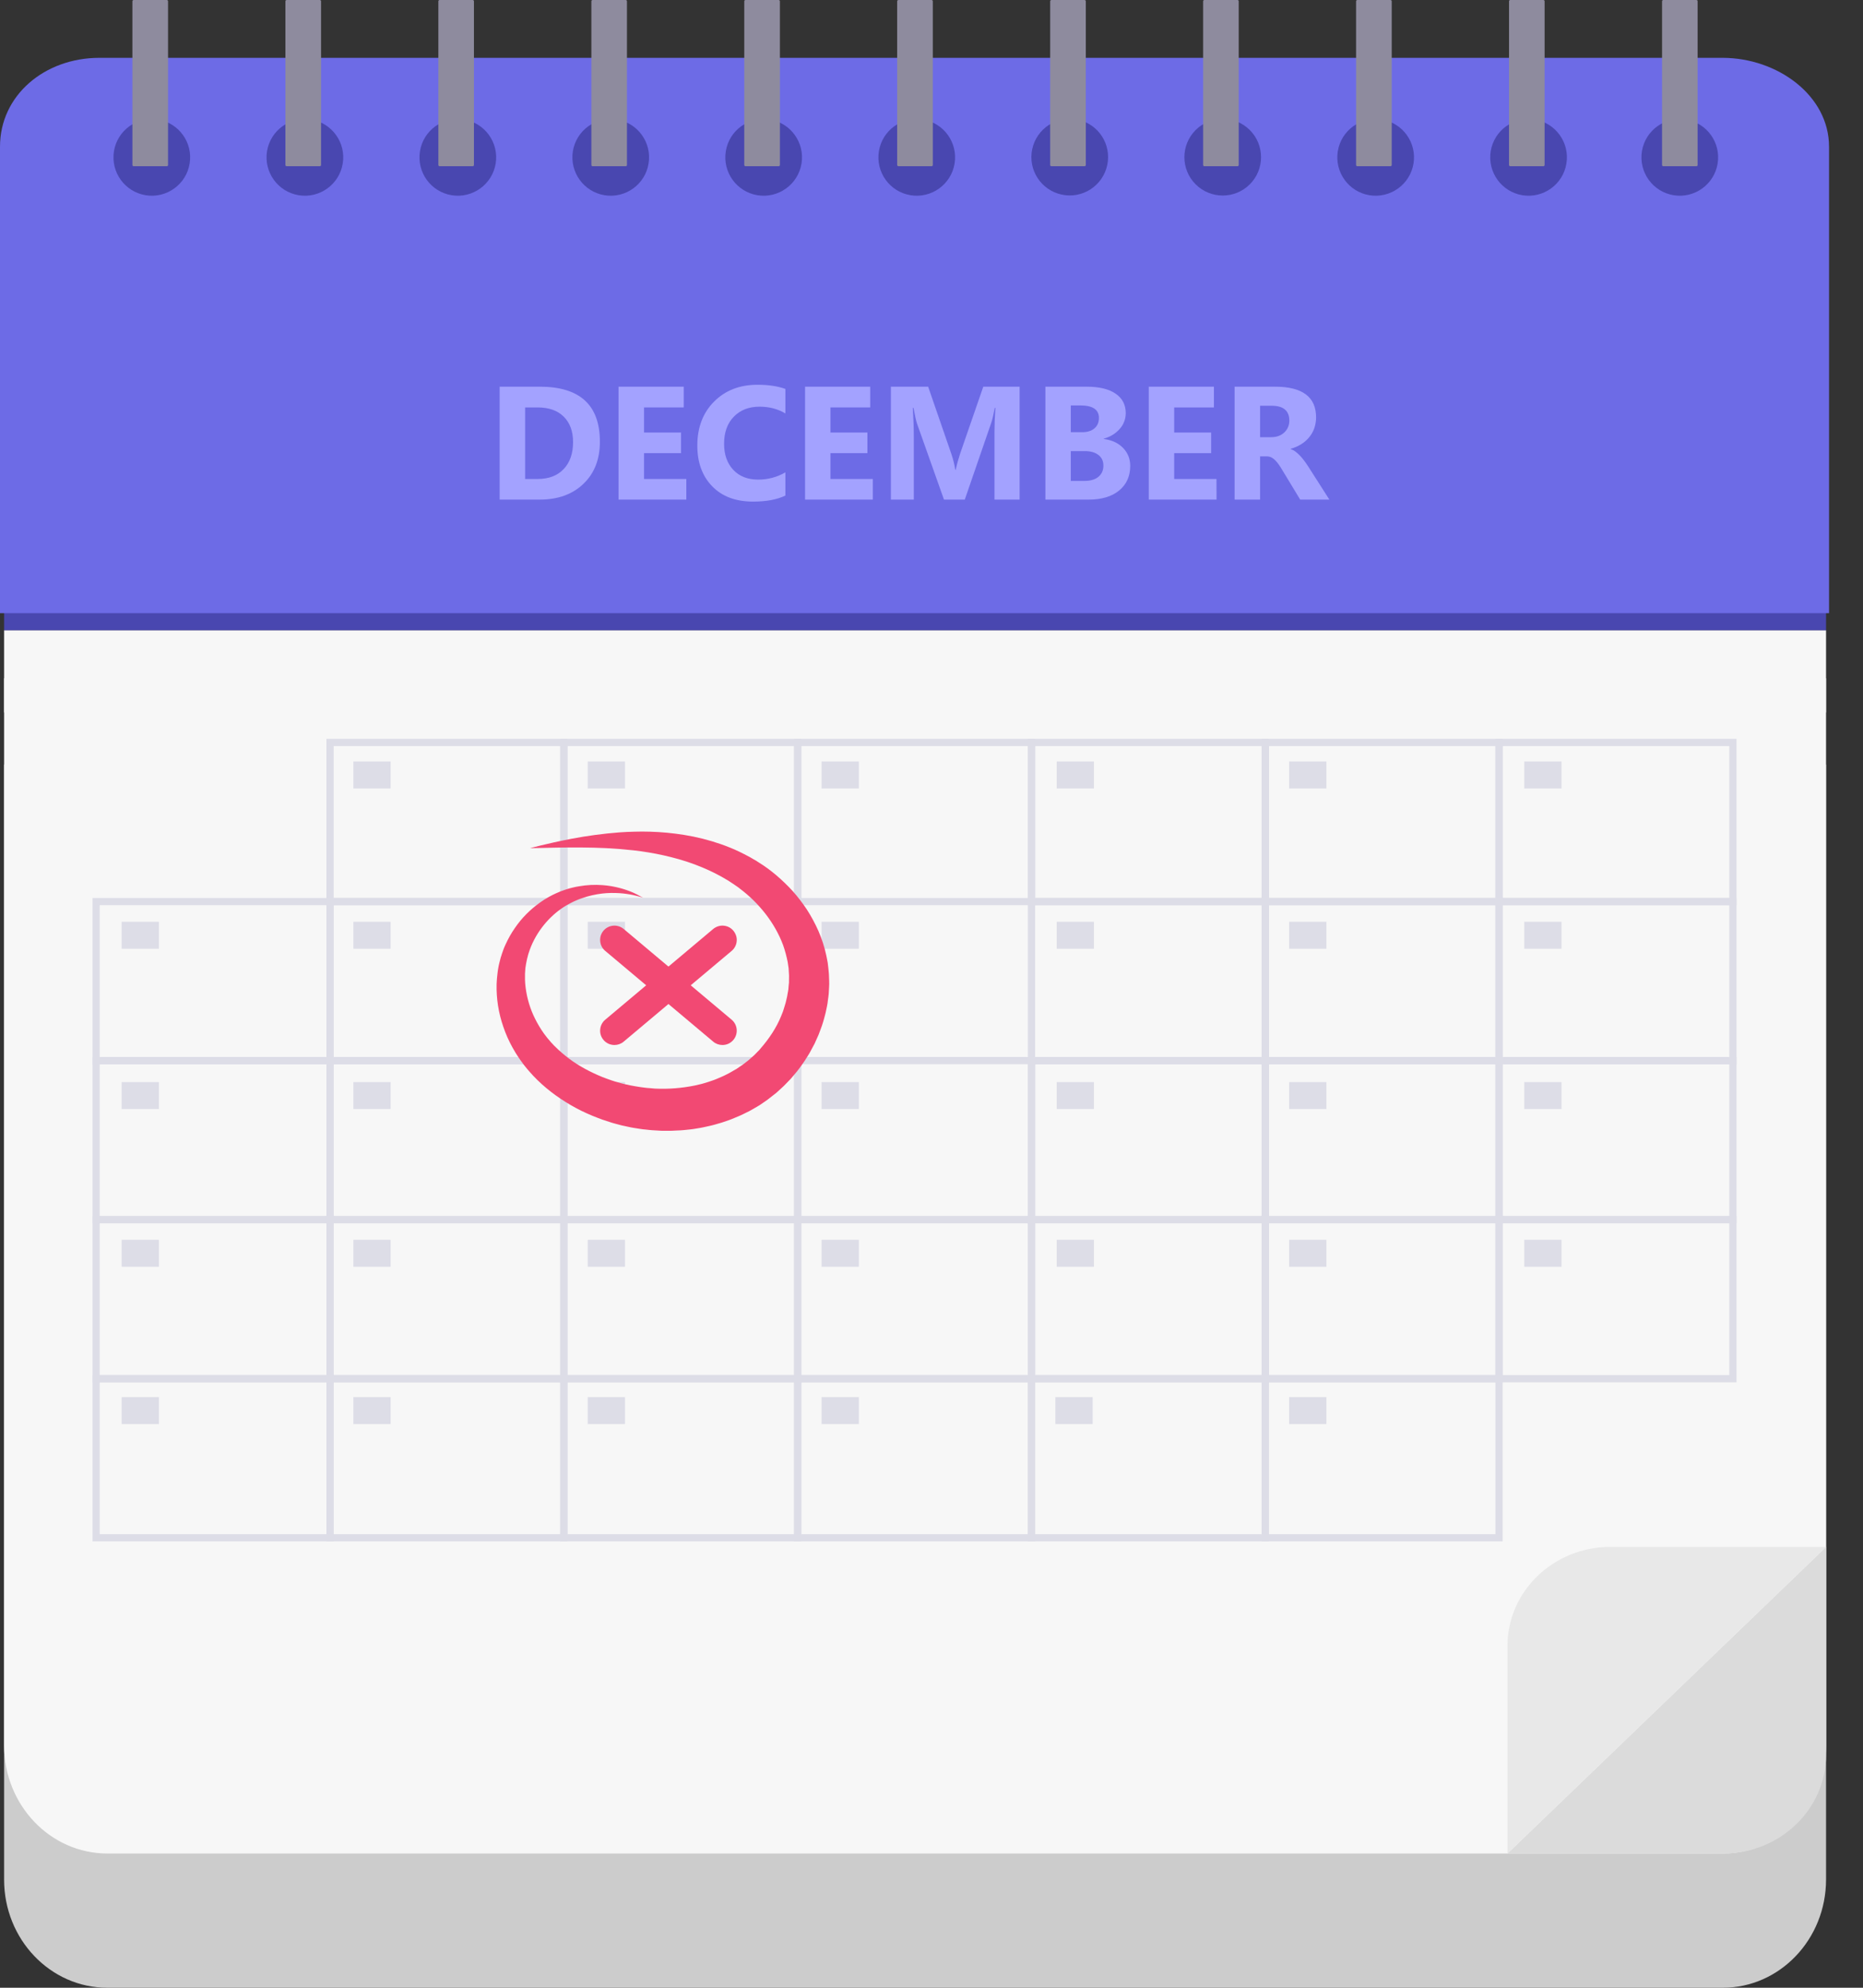 <svg width="30" height="32" viewBox="0 0 30 32" fill="none" xmlns="http://www.w3.org/2000/svg">
<rect x="0" y="0" width="30" height="32" fill="#333333" stroke="none"/>
<g clip-path="url(#clip0_440_562)">
<path d="M29.405 9.821H0.066V10.148H29.405V9.821Z" fill="#4947B0"/>
<path d="M29.405 10.919H0.066V11.469H29.405V10.919Z" fill="#E5E5E5"/>
<path d="M27.736 0.931H1.601C0.716 0.931 0 1.536 0 2.361V9.871H29.453V2.361C29.453 1.536 28.621 0.931 27.736 0.931Z" fill="#6D6BE6"/>
<path d="M1.729 32H27.742C28.66 32 29.405 31.22 29.405 30.257V12.308H0.066V30.257C0.065 31.22 0.81 32 1.729 32Z" fill="#CCCCCC"/>
<path d="M1.729 29.839H27.742C28.66 29.839 29.405 29.059 29.405 28.096V10.148H0.066V28.096C0.065 29.059 0.81 29.839 1.729 29.839Z" fill="#F7F7F7"/>
<path d="M29.406 24.903L24.275 29.839H27.749C28.664 29.839 29.406 29.126 29.406 28.245V24.903Z" fill="#DBDBDB"/>
<path d="M24.275 29.839L29.406 24.903H25.932C25.017 24.903 24.275 25.616 24.275 26.497V29.839Z" fill="#E8E8E8"/>
<path d="M8.046 8.043V6.225H8.691C9.337 6.225 9.66 6.52 9.66 7.111C9.66 7.394 9.572 7.62 9.395 7.789C9.219 7.958 8.984 8.043 8.691 8.043L8.046 8.043ZM8.456 6.559V7.711H8.659C8.836 7.711 8.976 7.658 9.077 7.551C9.178 7.445 9.228 7.3 9.228 7.117C9.228 6.943 9.178 6.807 9.078 6.708C8.978 6.608 8.837 6.559 8.656 6.559H8.456Z" fill="#A3A2FF"/>
<path d="M11.052 8.043H9.961V6.225H11.01V6.559H10.371V6.963H10.966V7.295H10.371V7.711H11.052V8.043Z" fill="#A3A2FF"/>
<path d="M12.647 7.978C12.514 8.042 12.341 8.075 12.127 8.075C11.848 8.075 11.628 7.993 11.469 7.829C11.309 7.665 11.229 7.446 11.229 7.173C11.229 6.882 11.319 6.646 11.498 6.466C11.678 6.285 11.911 6.194 12.198 6.194C12.375 6.194 12.525 6.217 12.647 6.261V6.656C12.525 6.583 12.386 6.547 12.231 6.547C12.06 6.547 11.922 6.6 11.817 6.708C11.712 6.815 11.66 6.961 11.66 7.144C11.66 7.32 11.71 7.46 11.808 7.564C11.907 7.669 12.04 7.721 12.208 7.721C12.362 7.722 12.514 7.682 12.647 7.604L12.647 7.978Z" fill="#A3A2FF"/>
<path d="M14.055 8.043H12.964V6.225H14.013V6.559H13.373V6.963H13.968V7.295H13.373V7.711H14.055V8.043Z" fill="#A3A2FF"/>
<path d="M16.419 8.043H16.014V6.955C16.014 6.838 16.019 6.708 16.029 6.566H16.019C15.998 6.678 15.979 6.758 15.962 6.807L15.536 8.043H15.201L14.767 6.82C14.755 6.787 14.736 6.703 14.71 6.567H14.699C14.71 6.746 14.715 6.903 14.715 7.038V8.043H14.346V6.225H14.946L15.318 7.303C15.347 7.387 15.369 7.474 15.383 7.563H15.39C15.409 7.474 15.434 7.386 15.462 7.3L15.834 6.225H16.419L16.419 8.043Z" fill="#A3A2FF"/>
<path d="M16.834 8.043V6.225H17.496C17.699 6.225 17.855 6.262 17.964 6.337C18.073 6.411 18.128 6.516 18.128 6.651C18.128 6.746 18.093 6.838 18.028 6.908C17.962 6.982 17.877 7.033 17.774 7.062V7.067C17.903 7.083 18.006 7.131 18.084 7.21C18.161 7.29 18.2 7.386 18.2 7.5C18.2 7.667 18.14 7.799 18.021 7.897C17.902 7.994 17.739 8.043 17.533 8.043L16.834 8.043ZM17.243 6.527V6.958H17.424C17.508 6.958 17.575 6.938 17.623 6.897C17.672 6.856 17.696 6.799 17.696 6.727C17.696 6.594 17.596 6.527 17.397 6.527L17.243 6.527ZM17.243 7.262V7.742H17.465C17.56 7.742 17.634 7.72 17.688 7.676C17.741 7.632 17.768 7.572 17.768 7.496C17.768 7.423 17.742 7.366 17.689 7.325C17.636 7.283 17.562 7.262 17.468 7.262H17.243Z" fill="#A3A2FF"/>
<path d="M19.59 8.043H18.499V6.225H19.548V6.559H18.908V6.963H19.503V7.295H18.908V7.711H19.589L19.59 8.043Z" fill="#A3A2FF"/>
<path d="M21.407 8.043H20.937L20.654 7.576C20.633 7.54 20.613 7.508 20.593 7.48C20.576 7.455 20.556 7.431 20.534 7.409C20.516 7.39 20.495 7.375 20.472 7.363C20.45 7.353 20.426 7.347 20.401 7.347H20.291V8.043H19.881V6.225H20.531C20.972 6.225 21.193 6.39 21.193 6.719C21.193 6.779 21.183 6.839 21.164 6.895C21.145 6.948 21.117 6.997 21.081 7.04C21.045 7.084 21.001 7.122 20.952 7.152C20.9 7.184 20.843 7.209 20.784 7.225V7.23C20.813 7.24 20.839 7.253 20.863 7.272C20.889 7.292 20.914 7.314 20.936 7.338C20.961 7.364 20.983 7.391 21.004 7.42C21.026 7.449 21.046 7.478 21.064 7.506L21.407 8.043ZM20.291 6.532V7.038H20.469C20.557 7.038 20.627 7.013 20.681 6.962C20.707 6.938 20.728 6.908 20.742 6.875C20.756 6.842 20.762 6.806 20.762 6.771C20.762 6.612 20.667 6.532 20.476 6.532H20.291Z" fill="#A3A2FF"/>
<path d="M3.054 2.632C3.109 2.296 2.88 1.979 2.544 1.924C2.207 1.869 1.89 2.098 1.835 2.434C1.781 2.771 2.009 3.088 2.346 3.143C2.682 3.197 3 2.969 3.054 2.632Z" fill="#4947B0"/>
<path d="M5.519 2.632C5.574 2.296 5.345 1.979 5.009 1.924C4.672 1.869 4.355 2.098 4.3 2.434C4.246 2.771 4.474 3.088 4.811 3.143C5.147 3.197 5.465 2.969 5.519 2.632Z" fill="#4947B0"/>
<path d="M7.982 2.632C8.036 2.296 7.808 1.979 7.471 1.924C7.135 1.869 6.817 2.098 6.763 2.434C6.708 2.771 6.937 3.088 7.273 3.143C7.61 3.197 7.927 2.969 7.982 2.632Z" fill="#4947B0"/>
<path d="M10.444 2.632C10.499 2.296 10.27 1.979 9.934 1.924C9.597 1.869 9.28 2.098 9.225 2.434C9.171 2.771 9.399 3.088 9.736 3.143C10.072 3.197 10.39 2.969 10.444 2.632Z" fill="#4947B0"/>
<path d="M12.907 2.632C12.961 2.296 12.733 1.979 12.396 1.924C12.059 1.869 11.742 2.098 11.688 2.434C11.633 2.771 11.862 3.088 12.198 3.143C12.535 3.197 12.852 2.969 12.907 2.632Z" fill="#4947B0"/>
<path d="M15.372 2.632C15.426 2.296 15.198 1.979 14.861 1.924C14.524 1.869 14.207 2.098 14.153 2.434C14.098 2.771 14.327 3.088 14.663 3.143C15 3.197 15.317 2.969 15.372 2.632Z" fill="#4947B0"/>
<path d="M17.83 2.657C17.901 2.324 17.688 1.996 17.354 1.926C17.02 1.855 16.693 2.068 16.622 2.401C16.551 2.735 16.764 3.062 17.098 3.133C17.431 3.204 17.759 2.991 17.83 2.657Z" fill="#4947B0"/>
<path d="M20.126 2.967C20.367 2.726 20.367 2.335 20.126 2.094C19.885 1.853 19.494 1.853 19.253 2.094C19.012 2.335 19.012 2.726 19.253 2.967C19.494 3.208 19.885 3.208 20.126 2.967Z" fill="#4947B0"/>
<path d="M22.762 2.632C22.816 2.296 22.588 1.979 22.251 1.924C21.915 1.869 21.597 2.098 21.543 2.434C21.488 2.771 21.717 3.088 22.053 3.143C22.39 3.197 22.707 2.969 22.762 2.632Z" fill="#4947B0"/>
<path d="M25.224 2.632C25.279 2.296 25.05 1.979 24.714 1.924C24.377 1.869 24.06 2.098 24.005 2.434C23.951 2.771 24.179 3.088 24.516 3.143C24.852 3.197 25.17 2.969 25.224 2.632Z" fill="#4947B0"/>
<path d="M27.659 2.632C27.714 2.296 27.485 1.979 27.149 1.924C26.812 1.869 26.495 2.098 26.44 2.434C26.386 2.771 26.614 3.088 26.951 3.143C27.287 3.197 27.605 2.969 27.659 2.632Z" fill="#4947B0"/>
<path d="M2.686 0H2.153C2.142 0 2.132 0.009 2.132 0.02V2.656C2.132 2.667 2.142 2.676 2.153 2.676H2.686C2.697 2.676 2.706 2.667 2.706 2.656V0.02C2.706 0.009 2.697 0 2.686 0Z" fill="#8E8B9E"/>
<path d="M5.15 0H4.616C4.605 0 4.596 0.009 4.596 0.02V2.656C4.596 2.667 4.605 2.676 4.616 2.676H5.15C5.161 2.676 5.17 2.667 5.17 2.656V0.02C5.17 0.009 5.161 0 5.15 0Z" fill="#8E8B9E"/>
<path d="M7.612 0H7.079C7.068 0 7.059 0.009 7.059 0.02V2.656C7.059 2.667 7.068 2.676 7.079 2.676H7.612C7.623 2.676 7.632 2.667 7.632 2.656V0.02C7.632 0.009 7.623 0 7.612 0Z" fill="#8E8B9E"/>
<path d="M10.076 0H9.543C9.531 0 9.523 0.009 9.523 0.02V2.656C9.523 2.667 9.531 2.676 9.543 2.676H10.076C10.087 2.676 10.096 2.667 10.096 2.656V0.02C10.096 0.009 10.087 0 10.076 0Z" fill="#8E8B9E"/>
<path d="M12.538 0H12.005C11.994 0 11.985 0.009 11.985 0.02V2.656C11.985 2.667 11.994 2.676 12.005 2.676H12.538C12.55 2.676 12.559 2.667 12.559 2.656V0.02C12.559 0.009 12.55 0 12.538 0Z" fill="#8E8B9E"/>
<path d="M15.001 0H14.468C14.457 0 14.447 0.009 14.447 0.02V2.656C14.447 2.667 14.457 2.676 14.468 2.676H15.001C15.012 2.676 15.021 2.667 15.021 2.656V0.02C15.021 0.009 15.012 0 15.001 0Z" fill="#8E8B9E"/>
<path d="M17.465 0H16.931C16.92 0 16.911 0.009 16.911 0.02V2.656C16.911 2.667 16.92 2.676 16.931 2.676H17.465C17.476 2.676 17.485 2.667 17.485 2.656V0.02C17.485 0.009 17.476 0 17.465 0Z" fill="#8E8B9E"/>
<path d="M19.927 0H19.394C19.383 0 19.374 0.009 19.374 0.02V2.656C19.374 2.667 19.383 2.676 19.394 2.676H19.927C19.938 2.676 19.947 2.667 19.947 2.656V0.02C19.947 0.009 19.938 0 19.927 0Z" fill="#8E8B9E"/>
<path d="M22.391 0H21.858C21.846 0 21.837 0.009 21.837 0.02V2.656C21.837 2.667 21.846 2.676 21.858 2.676H22.391C22.402 2.676 22.411 2.667 22.411 2.656V0.02C22.411 0.009 22.402 0 22.391 0Z" fill="#8E8B9E"/>
<path d="M24.853 0H24.32C24.309 0 24.3 0.009 24.3 0.02V2.656C24.3 2.667 24.309 2.676 24.32 2.676H24.853C24.864 2.676 24.873 2.667 24.873 2.656V0.02C24.873 0.009 24.864 0 24.853 0Z" fill="#8E8B9E"/>
<path d="M27.317 0H26.784C26.773 0 26.764 0.009 26.764 0.02V2.656C26.764 2.667 26.773 2.676 26.784 2.676H27.317C27.328 2.676 27.337 2.667 27.337 2.656V0.02C27.337 0.009 27.328 0 27.317 0Z" fill="#8E8B9E"/>
<path d="M9.139 14.572H5.256V11.895H9.139V14.572ZM5.373 14.456H9.022V12.011H5.373V14.456Z" fill="#DDDDE7"/>
<path d="M12.903 14.572H9.021V11.895H12.903V14.572ZM9.138 14.456H12.787V12.011H9.138V14.456Z" fill="#DDDDE7"/>
<path d="M16.67 14.572H12.787V11.895H16.67V14.572ZM12.904 14.456H16.554V12.011H12.904V14.456Z" fill="#DDDDE7"/>
<path d="M20.435 14.572H16.552V11.895H20.435V14.572ZM16.669 14.456H20.319V12.011H16.669V14.456Z" fill="#DDDDE7"/>
<path d="M5.372 17.132H1.49V14.456H5.372V17.132ZM1.606 17.016H5.256V14.572H1.606V17.016Z" fill="#DDDDE7"/>
<path d="M9.139 17.132H5.256V14.456H9.139V17.132ZM5.373 17.016H9.022V14.572H5.373V17.016Z" fill="#DDDDE7"/>
<path d="M12.903 17.132H9.021V14.456H12.903V17.132ZM9.138 17.016H12.787V14.572H9.138V17.016Z" fill="#DDDDE7"/>
<path d="M20.435 17.132H16.552V14.456H20.435V17.132ZM16.669 17.016H20.319V14.572H16.669V17.016Z" fill="#DDDDE7"/>
<path d="M5.372 19.693H1.49V17.016H5.372V19.693ZM1.606 19.577H5.256V17.132H1.606V19.577Z" fill="#DDDDE7"/>
<path d="M9.139 19.693H5.256V17.016H9.139V19.693ZM5.373 19.577H9.022V17.132H5.373V19.577Z" fill="#DDDDE7"/>
<path d="M12.903 19.693H9.021V17.016H12.903V19.693ZM9.138 19.577H12.787V17.132H9.138V19.577Z" fill="#DDDDE7"/>
<path d="M16.67 19.693H12.787V17.016H16.67V19.693ZM12.904 19.577H16.554V17.132H12.904V19.577Z" fill="#DDDDE7"/>
<path d="M20.435 19.693H16.552V17.016H20.435V19.693ZM16.669 19.577H20.319V17.132H16.669V19.577Z" fill="#DDDDE7"/>
<path d="M5.372 22.254H1.49V19.577H5.372V22.254ZM1.606 22.137H5.256V19.693H1.606V22.137Z" fill="#DDDDE7"/>
<path d="M9.139 22.254H5.256V19.577H9.139V22.254ZM5.373 22.137H9.022V19.693H5.373V22.137Z" fill="#DDDDE7"/>
<path d="M12.903 22.254H9.021V19.577H12.903V22.254ZM9.138 22.137H12.787V19.693H9.138V22.137Z" fill="#DDDDE7"/>
<path d="M16.67 22.254H12.787V19.577H16.67V22.254ZM12.904 22.137H16.554V19.693H12.904V22.137Z" fill="#DDDDE7"/>
<path d="M20.435 22.254H16.552V19.577H20.435V22.254ZM16.669 22.137H20.319V19.693H16.669V22.137Z" fill="#DDDDE7"/>
<path d="M5.372 24.814H1.49V22.137H5.372V24.814ZM1.606 24.698H5.256V22.253H1.606V24.698Z" fill="#DDDDE7"/>
<path d="M9.139 24.814H5.256V22.137H9.139V24.814ZM5.373 24.698H9.022V22.253H5.373V24.698Z" fill="#DDDDE7"/>
<path d="M12.903 24.814H9.021V22.137H12.903V24.814ZM9.138 24.698H12.787V22.253H9.138V24.698Z" fill="#DDDDE7"/>
<path d="M16.67 24.814H12.787V22.137H16.67V24.814ZM12.904 24.698H16.554V22.253H12.904V24.698Z" fill="#DDDDE7"/>
<path d="M6.29 12.259H5.69V12.693H6.29V12.259Z" fill="#DDDDE7"/>
<path d="M10.064 12.259H9.464V12.693H10.064V12.259Z" fill="#DDDDE7"/>
<path d="M13.83 12.259H13.23V12.693H13.83V12.259Z" fill="#DDDDE7"/>
<path d="M17.616 12.259H17.016V12.693H17.616V12.259Z" fill="#DDDDE7"/>
<path d="M6.29 14.839H5.69V15.273H6.29V14.839Z" fill="#DDDDE7"/>
<path d="M10.064 14.839H9.464V15.273H10.064V14.839Z" fill="#DDDDE7"/>
<path d="M13.83 14.839H13.23V15.273H13.83V14.839Z" fill="#DDDDE7"/>
<path d="M17.616 14.839H17.016V15.273H17.616V14.839Z" fill="#DDDDE7"/>
<path d="M6.29 17.42H5.69V17.854H6.29V17.42Z" fill="#DDDDE7"/>
<path d="M10.064 17.42H9.464V17.854H10.064V17.42Z" fill="#DDDDE7"/>
<path d="M13.83 17.42H13.23V17.854H13.83V17.42Z" fill="#DDDDE7"/>
<path d="M17.616 17.42H17.016V17.854H17.616V17.42Z" fill="#DDDDE7"/>
<path d="M6.29 19.959H5.69V20.393H6.29V19.959Z" fill="#DDDDE7"/>
<path d="M10.064 19.959H9.464V20.393H10.064V19.959Z" fill="#DDDDE7"/>
<path d="M13.83 19.959H13.23V20.393H13.83V19.959Z" fill="#DDDDE7"/>
<path d="M17.616 19.959H17.016V20.393H17.616V19.959Z" fill="#DDDDE7"/>
<path d="M6.29 22.492H5.69V22.926H6.29V22.492Z" fill="#DDDDE7"/>
<path d="M2.559 17.42H1.959V17.854H2.559V17.42Z" fill="#DDDDE7"/>
<path d="M2.559 14.839H1.959V15.273H2.559V14.839Z" fill="#DDDDE7"/>
<path d="M2.559 19.959H1.959V20.393H2.559V19.959Z" fill="#DDDDE7"/>
<path d="M2.559 22.492H1.959V22.926H2.559V22.492Z" fill="#DDDDE7"/>
<path d="M10.064 22.492H9.464V22.926H10.064V22.492Z" fill="#DDDDE7"/>
<path d="M13.83 22.492H13.23V22.926H13.83V22.492Z" fill="#DDDDE7"/>
<path d="M24.197 14.572H20.315V11.895H24.197V14.572ZM20.432 14.456H24.081V12.011H20.432V14.456Z" fill="#DDDDE7"/>
<path d="M27.963 14.572H24.081V11.895H27.963V14.572ZM24.198 14.456H27.847V12.011H24.198V14.456Z" fill="#DDDDE7"/>
<path d="M24.197 17.132H20.315V14.456H24.197V17.132ZM20.432 17.016H24.081V14.572H20.432V17.016Z" fill="#DDDDE7"/>
<path d="M27.963 17.132H24.081V14.456H27.963V17.132ZM24.198 17.016H27.847V14.572H24.198V17.016Z" fill="#DDDDE7"/>
<path d="M24.197 19.693H20.315V17.016H24.197V19.693ZM20.432 19.577H24.081V17.132H20.432V19.577Z" fill="#DDDDE7"/>
<path d="M27.963 19.693H24.081V17.016H27.963V19.693ZM24.198 19.577H27.847V17.132H24.198V19.577Z" fill="#DDDDE7"/>
<path d="M24.197 22.254H20.315V19.577H24.197V22.254ZM20.432 22.137H24.081V19.693H20.432V22.137Z" fill="#DDDDE7"/>
<path d="M27.963 22.254H24.081V19.577H27.963V22.254ZM24.198 22.137H27.847V19.693H24.198V22.137Z" fill="#DDDDE7"/>
<path d="M24.197 24.814H20.315V22.137H24.197V24.814ZM20.432 24.698H24.081V22.253H20.432V24.698Z" fill="#DDDDE7"/>
<path d="M21.359 12.259H20.759V12.693H21.359V12.259Z" fill="#DDDDE7"/>
<path d="M25.145 12.259H24.545V12.693H25.145V12.259Z" fill="#DDDDE7"/>
<path d="M21.359 14.839H20.759V15.273H21.359V14.839Z" fill="#DDDDE7"/>
<path d="M25.145 14.839H24.545V15.273H25.145V14.839Z" fill="#DDDDE7"/>
<path d="M21.359 17.42H20.759V17.854H21.359V17.42Z" fill="#DDDDE7"/>
<path d="M25.145 17.42H24.545V17.854H25.145V17.42Z" fill="#DDDDE7"/>
<path d="M21.359 19.959H20.759V20.393H21.359V19.959Z" fill="#DDDDE7"/>
<path d="M25.145 19.959H24.545V20.393H25.145V19.959Z" fill="#DDDDE7"/>
<path d="M21.359 22.492H20.759V22.926H21.359V22.492Z" fill="#DDDDE7"/>
<path d="M20.433 24.814H16.551V22.137H20.433V24.814ZM16.668 24.698H20.317V22.253H16.668V24.698Z" fill="#DDDDE7"/>
<path d="M17.595 22.492H16.995V22.926H17.595V22.492Z" fill="#DDDDE7"/>
<path d="M10.356 14.452L10.312 14.439C10.284 14.43 10.241 14.42 10.185 14.407C10.157 14.402 10.127 14.395 10.092 14.391L10.038 14.384L9.979 14.379C9.887 14.373 9.794 14.374 9.702 14.384C9.59 14.397 9.48 14.422 9.374 14.459L9.331 14.474L9.287 14.492C9.258 14.503 9.23 14.518 9.201 14.532C9.186 14.539 9.172 14.547 9.158 14.555L9.136 14.567L9.125 14.573C9.124 14.574 9.129 14.571 9.125 14.573L9.122 14.575L9.116 14.578C9.086 14.597 9.052 14.617 9.028 14.636C8.811 14.79 8.607 15.041 8.512 15.346L8.503 15.375L8.496 15.404C8.491 15.423 8.485 15.443 8.482 15.462L8.476 15.492L8.473 15.507L8.472 15.511C8.47 15.518 8.473 15.505 8.473 15.508L8.471 15.517C8.468 15.54 8.464 15.564 8.46 15.587C8.459 15.597 8.458 15.608 8.458 15.618L8.456 15.646C8.455 15.656 8.455 15.665 8.454 15.675V15.706C8.452 15.748 8.455 15.79 8.457 15.832C8.472 16.008 8.516 16.18 8.588 16.341C8.626 16.425 8.671 16.506 8.721 16.583L8.76 16.64C8.774 16.659 8.789 16.677 8.803 16.696L8.814 16.71C8.813 16.709 8.819 16.717 8.812 16.708L8.816 16.712L8.822 16.72L8.849 16.751C8.857 16.761 8.867 16.773 8.875 16.782L8.898 16.806L8.92 16.83C8.928 16.838 8.937 16.846 8.946 16.855C8.963 16.872 8.98 16.889 8.998 16.905C9.034 16.937 9.071 16.97 9.109 17C9.187 17.063 9.269 17.119 9.356 17.17C9.444 17.222 9.536 17.268 9.63 17.309C9.653 17.32 9.677 17.33 9.701 17.339C9.726 17.348 9.75 17.358 9.775 17.367C9.799 17.375 9.824 17.385 9.849 17.393L9.886 17.405L9.905 17.411C9.914 17.414 9.899 17.409 9.902 17.41L9.908 17.412L9.919 17.415L10.004 17.439C10.018 17.442 10.034 17.448 10.046 17.45L10.082 17.458L10.155 17.474L10.233 17.488C10.285 17.498 10.338 17.504 10.39 17.511C10.417 17.515 10.443 17.516 10.47 17.518C10.496 17.521 10.523 17.523 10.55 17.525C10.763 17.535 10.976 17.518 11.185 17.476C11.236 17.463 11.289 17.454 11.339 17.438L11.414 17.415L11.489 17.389L11.526 17.375C11.538 17.371 11.55 17.365 11.562 17.36L11.634 17.329C11.658 17.319 11.681 17.306 11.704 17.295C11.727 17.283 11.751 17.272 11.773 17.258C11.795 17.244 11.818 17.232 11.84 17.219L11.848 17.215L11.853 17.212C11.85 17.215 11.866 17.204 11.847 17.216L11.866 17.204L11.904 17.178L11.942 17.152C11.954 17.145 11.966 17.137 11.976 17.128L12.03 17.086C12.04 17.078 12.049 17.073 12.058 17.064L12.087 17.038L12.145 16.987L12.199 16.932L12.226 16.905C12.235 16.895 12.242 16.885 12.251 16.875C12.385 16.72 12.502 16.547 12.578 16.359L12.606 16.289C12.615 16.265 12.621 16.241 12.629 16.217C12.645 16.17 12.658 16.122 12.668 16.073C12.674 16.049 12.679 16.025 12.682 16.001C12.686 15.977 12.692 15.952 12.695 15.928L12.701 15.855L12.705 15.819V15.783L12.706 15.71C12.706 15.687 12.703 15.663 12.702 15.639L12.7 15.603L12.699 15.585C12.701 15.604 12.699 15.587 12.699 15.59L12.699 15.585L12.697 15.574L12.684 15.487C12.666 15.396 12.642 15.305 12.611 15.217C12.476 14.852 12.217 14.534 11.917 14.308L11.903 14.297C11.903 14.297 11.896 14.292 11.904 14.297L11.9 14.294L11.892 14.288L11.859 14.265L11.827 14.243L11.811 14.232L11.797 14.223L11.741 14.186C11.722 14.174 11.701 14.162 11.681 14.15C11.641 14.125 11.6 14.104 11.559 14.082C11.539 14.071 11.518 14.061 11.497 14.05C11.477 14.04 11.456 14.029 11.435 14.02C11.272 13.944 11.104 13.881 10.931 13.832C10.768 13.786 10.604 13.749 10.437 13.722L10.32 13.704L10.2 13.689C10.124 13.681 10.05 13.674 9.976 13.668C9.685 13.644 9.425 13.643 9.211 13.643C8.996 13.643 8.827 13.649 8.711 13.651L8.534 13.654L8.578 13.643C8.607 13.636 8.65 13.624 8.706 13.611C8.819 13.584 8.984 13.545 9.197 13.504C9.455 13.455 9.715 13.42 9.977 13.4C10.053 13.394 10.133 13.391 10.216 13.389L10.338 13.387L10.468 13.389C10.652 13.394 10.835 13.412 11.017 13.441C11.218 13.473 11.416 13.523 11.609 13.59C11.712 13.626 11.813 13.667 11.911 13.714C11.937 13.727 11.961 13.738 11.987 13.752L12.065 13.793L12.085 13.804L12.102 13.814L12.136 13.834L12.17 13.853L12.178 13.858L12.183 13.861L12.192 13.867L12.21 13.879C12.311 13.941 12.407 14.011 12.498 14.088C12.591 14.167 12.679 14.252 12.762 14.342C12.846 14.436 12.923 14.537 12.993 14.642C13.064 14.752 13.126 14.868 13.179 14.987C13.234 15.114 13.277 15.246 13.306 15.382L13.323 15.468L13.325 15.479L13.326 15.484C13.327 15.489 13.328 15.495 13.329 15.5L13.332 15.526L13.338 15.578C13.341 15.612 13.346 15.647 13.348 15.682L13.352 15.787L13.353 15.839L13.351 15.892L13.345 15.997C13.342 16.032 13.337 16.067 13.332 16.101C13.328 16.136 13.324 16.171 13.316 16.205C13.303 16.274 13.287 16.343 13.267 16.41C13.257 16.443 13.248 16.477 13.236 16.511L13.2 16.609L13.181 16.659L13.16 16.706L13.117 16.802C13.101 16.834 13.084 16.864 13.067 16.895C13.05 16.927 13.035 16.958 13.015 16.987C12.979 17.048 12.94 17.106 12.898 17.163C12.877 17.191 12.857 17.22 12.835 17.247L12.767 17.328C12.755 17.342 12.744 17.356 12.732 17.369L12.695 17.407L12.621 17.483L12.543 17.555L12.503 17.591C12.49 17.603 12.473 17.615 12.459 17.626L12.368 17.697C12.352 17.71 12.341 17.717 12.328 17.726L12.29 17.752L12.252 17.778L12.233 17.791C12.227 17.794 12.222 17.798 12.217 17.801L12.211 17.804L12.2 17.811L12.108 17.864C12.077 17.883 12.045 17.898 12.014 17.913C11.982 17.929 11.95 17.945 11.918 17.959L11.821 18C11.805 18.007 11.789 18.014 11.772 18.02L11.723 18.038L11.623 18.072L11.523 18.101C11.456 18.121 11.388 18.134 11.32 18.149C11.287 18.157 11.252 18.161 11.218 18.167C11.184 18.173 11.15 18.179 11.116 18.182C11.048 18.189 10.979 18.198 10.911 18.199C10.877 18.201 10.843 18.203 10.809 18.204H10.707H10.656L10.605 18.201L10.504 18.195C10.471 18.193 10.437 18.189 10.404 18.185C10.37 18.182 10.337 18.179 10.304 18.173C10.238 18.162 10.171 18.154 10.107 18.138L10.009 18.117L9.908 18.09L9.858 18.076C9.841 18.071 9.829 18.067 9.815 18.062L9.73 18.034L9.701 18.025L9.678 18.016L9.632 17.999C9.601 17.988 9.571 17.975 9.541 17.963C9.511 17.951 9.481 17.937 9.451 17.924C9.421 17.911 9.392 17.897 9.363 17.883C9.246 17.825 9.134 17.76 9.027 17.688C8.92 17.617 8.819 17.538 8.723 17.452C8.677 17.409 8.63 17.366 8.587 17.319C8.565 17.296 8.544 17.272 8.523 17.248C8.512 17.236 8.503 17.225 8.492 17.212L8.46 17.173L8.429 17.134C8.42 17.121 8.413 17.111 8.404 17.099L8.38 17.066L8.364 17.043L8.351 17.024C8.334 16.997 8.316 16.972 8.3 16.945C8.284 16.918 8.269 16.891 8.253 16.864C8.194 16.758 8.144 16.646 8.105 16.53C8.028 16.309 7.991 16.076 7.997 15.841C8 15.784 8.003 15.728 8.011 15.673L8.016 15.631C8.018 15.617 8.021 15.602 8.023 15.588L8.031 15.545C8.034 15.531 8.037 15.515 8.04 15.505C8.046 15.481 8.052 15.458 8.058 15.435L8.06 15.427C8.06 15.427 8.064 15.411 8.063 15.416L8.064 15.411L8.071 15.392L8.083 15.353C8.091 15.327 8.101 15.303 8.11 15.277L8.125 15.24L8.141 15.205C8.183 15.112 8.233 15.023 8.291 14.94C8.345 14.861 8.406 14.786 8.474 14.718C8.537 14.654 8.606 14.595 8.679 14.542C8.696 14.528 8.714 14.517 8.732 14.505C8.75 14.492 8.768 14.48 8.786 14.47C8.823 14.448 8.858 14.427 8.897 14.408C8.937 14.387 8.969 14.375 9.003 14.36L9.019 14.353L9.032 14.348L9.06 14.338C9.078 14.332 9.096 14.324 9.114 14.319C9.15 14.308 9.185 14.296 9.221 14.289L9.273 14.277L9.325 14.268C9.449 14.246 9.575 14.24 9.7 14.249C9.799 14.256 9.897 14.273 9.993 14.299C10.063 14.318 10.132 14.342 10.198 14.371C10.239 14.389 10.278 14.41 10.317 14.432L10.356 14.452Z" fill="#F24973"/>
<path d="M11.633 16.823C11.579 16.823 11.526 16.804 11.485 16.769L9.746 15.308C9.699 15.269 9.67 15.213 9.665 15.152C9.659 15.091 9.678 15.03 9.718 14.983C9.737 14.96 9.761 14.941 9.788 14.927C9.815 14.913 9.844 14.905 9.875 14.902C9.905 14.899 9.935 14.903 9.964 14.912C9.993 14.921 10.02 14.936 10.043 14.955L11.782 16.416C11.829 16.455 11.858 16.512 11.863 16.573C11.868 16.634 11.849 16.694 11.81 16.741C11.788 16.767 11.761 16.787 11.731 16.802C11.7 16.816 11.667 16.823 11.633 16.823Z" fill="#F24973"/>
<path d="M9.895 16.823C9.861 16.823 9.828 16.816 9.797 16.802C9.767 16.787 9.739 16.767 9.718 16.741C9.678 16.694 9.659 16.634 9.665 16.573C9.67 16.512 9.699 16.455 9.746 16.416L11.485 14.955C11.508 14.936 11.535 14.921 11.564 14.912C11.593 14.903 11.623 14.899 11.653 14.902C11.684 14.905 11.713 14.913 11.74 14.927C11.767 14.941 11.79 14.96 11.81 14.984C11.829 15.007 11.844 15.034 11.853 15.062C11.863 15.091 11.866 15.122 11.863 15.152C11.861 15.182 11.852 15.211 11.838 15.238C11.824 15.265 11.805 15.289 11.782 15.308L10.043 16.769C10.002 16.804 9.949 16.823 9.895 16.823Z" fill="#F24973"/>
</g>
<defs>
<clipPath id="clip0_440_562">
<rect width="29.453" height="32" fill="white"/>
</clipPath>
</defs>
</svg>

